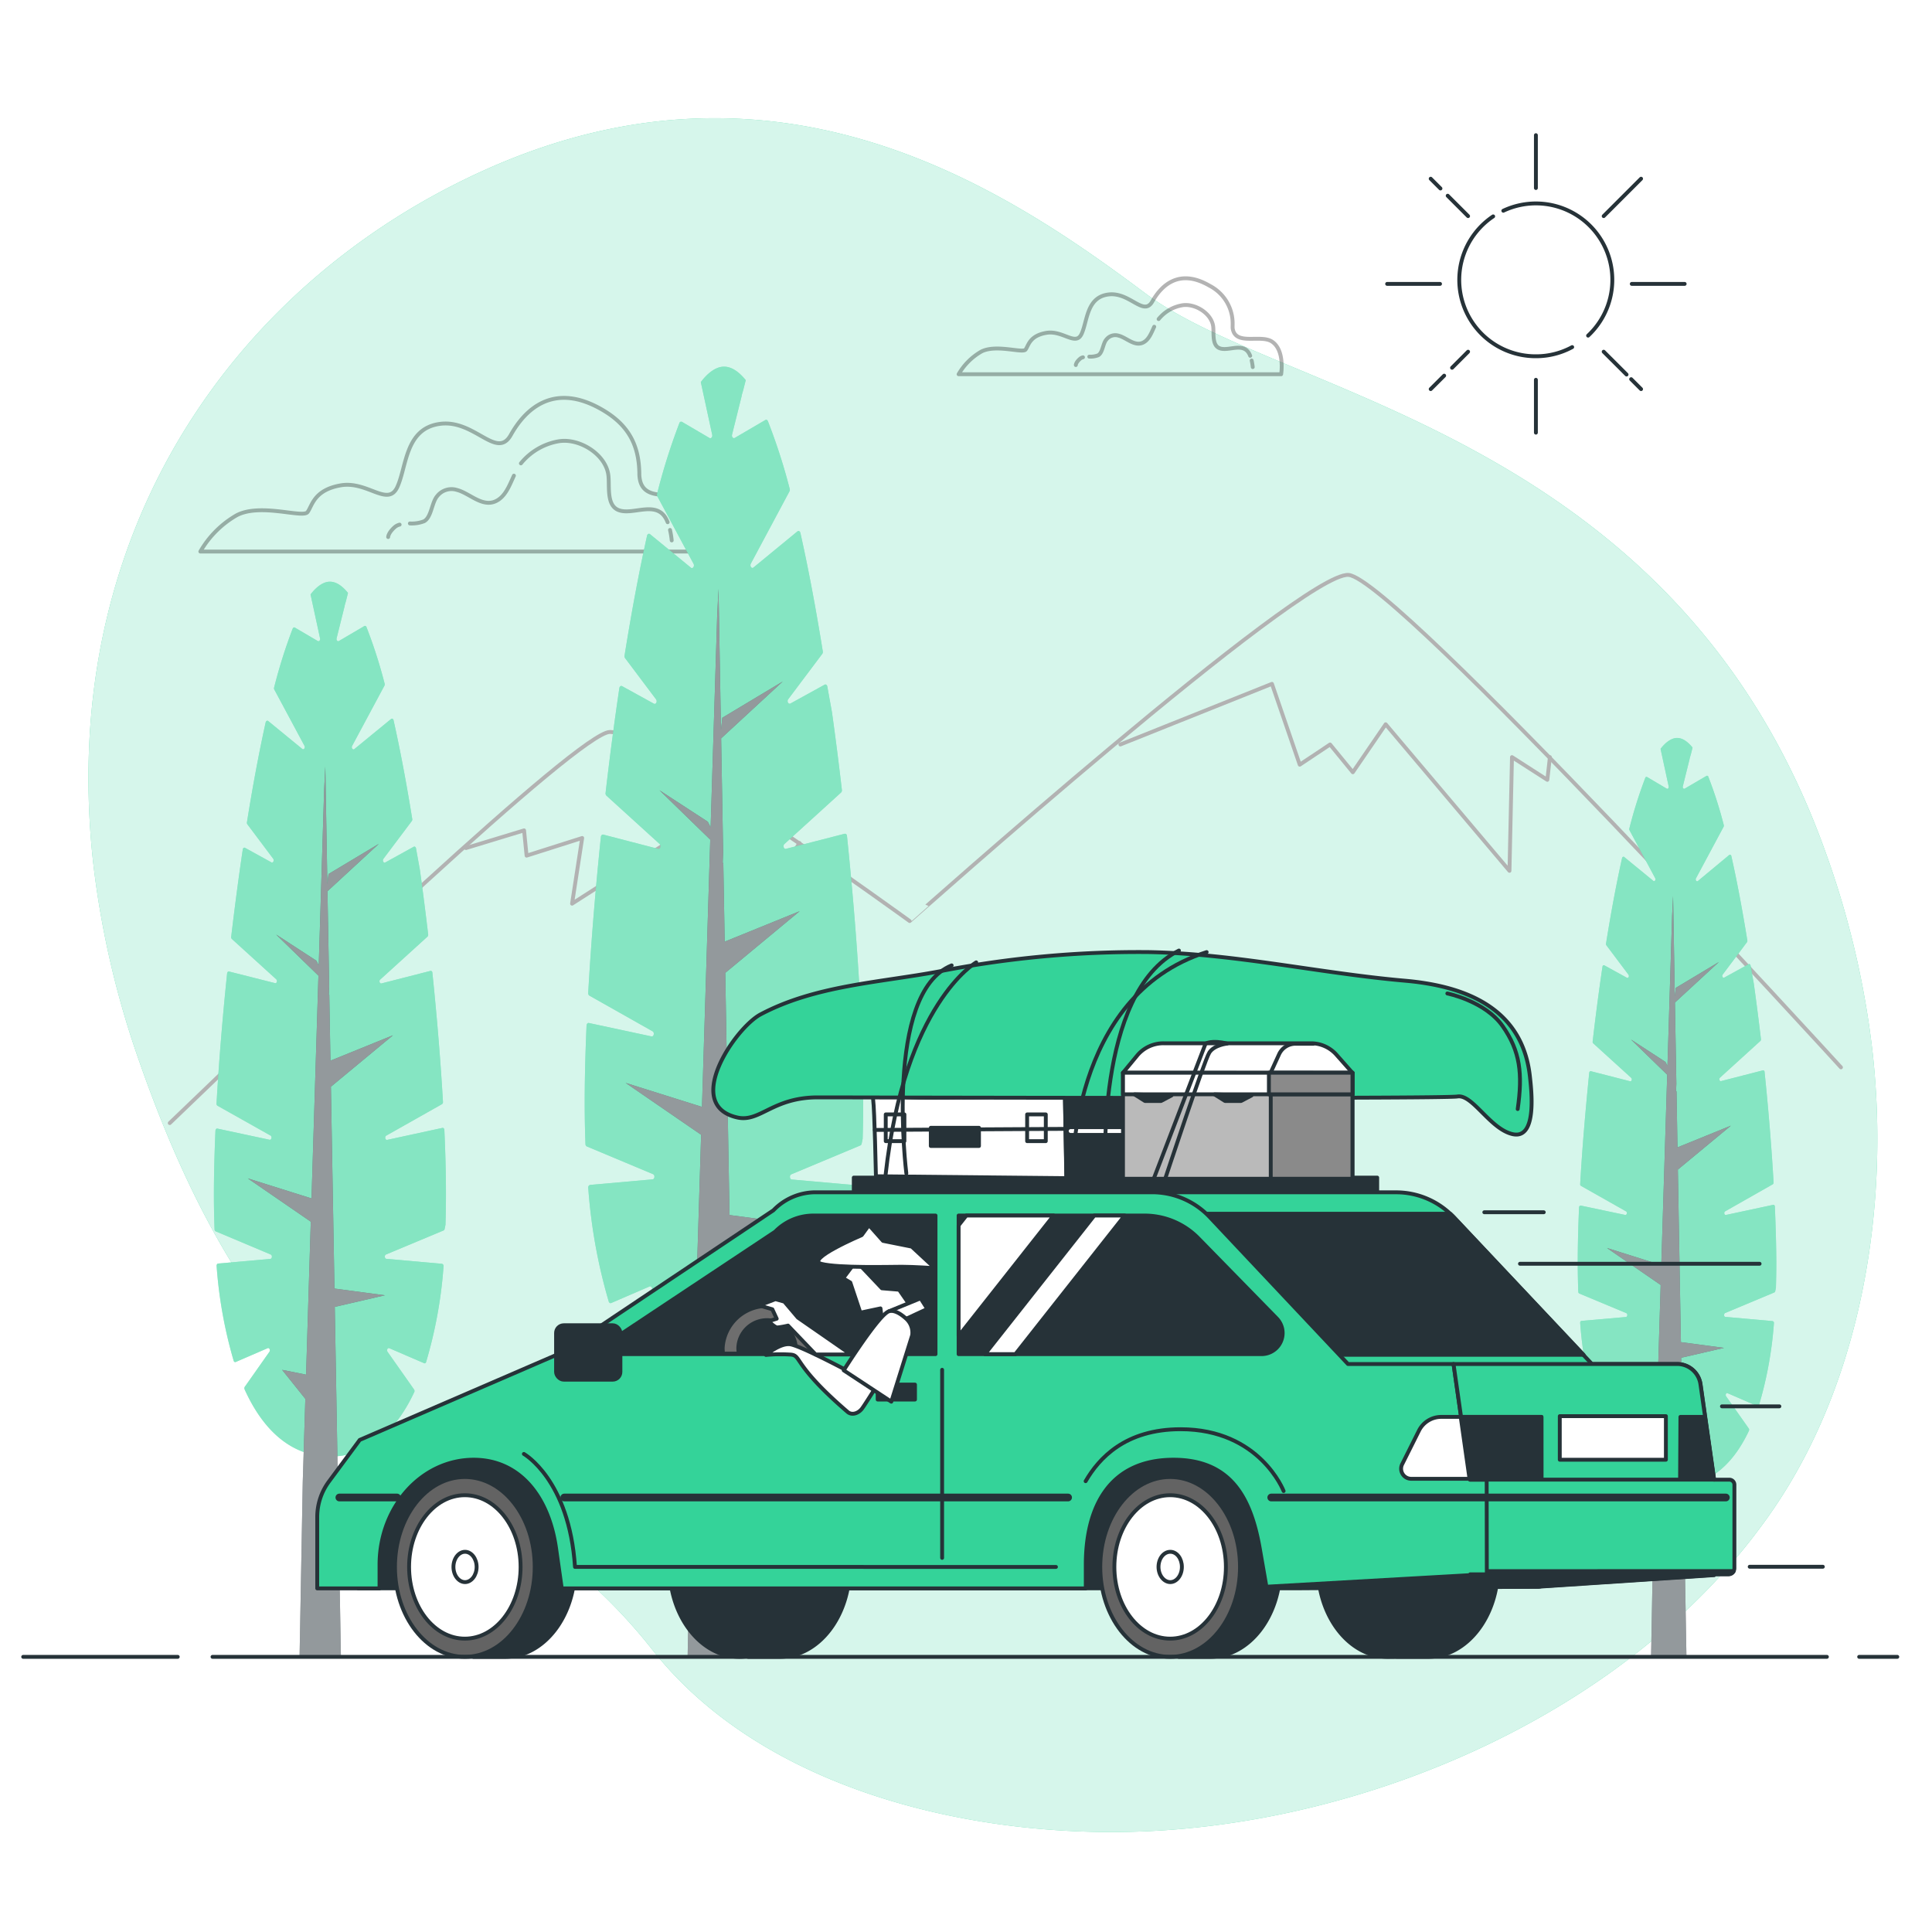 <svg class="animated" id="freepik_stories-road-trip" xmlns="http://www.w3.org/2000/svg"
    viewBox="0 0 500 500" version="1.1" xmlns:xlink="http://www.w3.org/1999/xlink"
    xmlns:svgjs="http://svgjs.com/svgjs">
    <style>svg#freepik_stories-road-trip:not(.animated) .animable {opacity:
        0;}svg#freepik_stories-road-trip.animated #freepik--Sun--inject-2 {animation: 6s Infinite
        linear spin;animation-delay: 0s;}svg#freepik_stories-road-trip.animated
        #freepik--Clouds--inject-2 {animation: 6s Infinite linear wind;animation-delay:
        0s;}svg#freepik_stories-road-trip.animated #freepik--Trees--inject-2 {animation: 6s Infinite
        linear wind;animation-delay: 0s;} @keyframes spin { from { transform: rotate(0); } to {
        transform: rotate(360deg); } } @keyframes wind { 0% { transform: rotate( 0deg ); } 25% {
        transform: rotate( 1deg ); } 75% { transform: rotate( -1deg ); } } </style>
    <g id="freepik--background-simple--inject-2" class="animable"
        style="transform-origin: 254.373px 252.358px;">
        <path
            d="M291.71,474.09c-43,.85-94.95-11.67-122.9-47.16-42.25-53.62-94.15-41.47-132.75-152.2A236.27,236.27,0,0,1,24.31,224.9a197.66,197.66,0,0,1-1.41-25.07C23.47,126,67.05,70.33,125.31,44.06,201.93,9.5,260.72,49.23,296.52,76s137.13,36,175.93,144.54a228.72,228.72,0,0,1,12.11,51.22c4.52,39.9-2.54,85.09-25.65,118.87-1.73,2.54-3.56,5-5.45,7.46C416.41,445.73,350.39,472.93,291.71,474.09Z"
            style="fill: #34D399; transform-origin: 254.373px 252.358px;" id="eldzy36jl4gn8"
            class="animable"></path>
        <g id="el1ge3idbdycg">
            <path
                d="M291.71,474.09c-43,.85-94.95-11.67-122.9-47.16-42.25-53.62-94.15-41.47-132.75-152.2A236.27,236.27,0,0,1,24.31,224.9a197.66,197.66,0,0,1-1.41-25.07C23.47,126,67.05,70.33,125.31,44.06,201.93,9.5,260.72,49.23,296.52,76s137.13,36,175.93,144.54a228.72,228.72,0,0,1,12.11,51.22c4.52,39.9-2.54,85.09-25.65,118.87-1.73,2.54-3.56,5-5.45,7.46C416.41,445.73,350.39,472.93,291.71,474.09Z"
                style="fill: rgb(255, 255, 255); opacity: 0.8; transform-origin: 254.373px 252.358px;"
                class="animable" id="el0eawybmvsuq"></path>
        </g>
    </g>
    <g id="freepik--Sun--inject-2" class="animable" style="transform-origin: 397.49px 73.475px;">
        <path d="M386.43,56A19.77,19.77,0,0,0,397.49,92.2a19.56,19.56,0,0,0,9.39-2.37"
            style="fill: none; stroke: rgb(38, 50, 56); stroke-linecap: round; stroke-linejoin: round; transform-origin: 392.268px 74.1px;"
            id="elkq9u8t9yed" class="animable"></path>
        <path d="M411,86.86a19.77,19.77,0,0,0-21.94-32.32"
            style="fill: none; stroke: rgb(38, 50, 56); stroke-linecap: round; stroke-linejoin: round; transform-origin: 403.164px 69.754px;"
            id="elziykddrvfym" class="animable"></path>
        <line x1="397.49" y1="98.29" x2="397.49" y2="111.97"
            style="fill: none; stroke: rgb(38, 50, 56); stroke-linecap: round; stroke-linejoin: round; transform-origin: 397.49px 105.13px;"
            id="el8g1w3vkhe4" class="animable"></line>
        <line x1="397.49" y1="34.98" x2="397.49" y2="48.66"
            style="fill: none; stroke: rgb(38, 50, 56); stroke-linecap: round; stroke-linejoin: round; transform-origin: 397.49px 41.82px;"
            id="elxwc7n5opmy" class="animable"></line>
        <line x1="373.75" y1="97.22" x2="370.26" y2="100.7"
            style="fill: none; stroke: rgb(38, 50, 56); stroke-linecap: round; stroke-linejoin: round; transform-origin: 372.005px 98.96px;"
            id="el4okzt2g00sp" class="animable"></line>
        <line x1="379.94" y1="91.02" x2="375.79" y2="95.18"
            style="fill: none; stroke: rgb(38, 50, 56); stroke-linecap: round; stroke-linejoin: round; transform-origin: 377.865px 93.1px;"
            id="elujo3tq3uira" class="animable"></line>
        <line x1="424.71" y1="46.25" x2="415.03" y2="55.93"
            style="fill: none; stroke: rgb(38, 50, 56); stroke-linecap: round; stroke-linejoin: round; transform-origin: 419.87px 51.09px;"
            id="elyvrueei7wzj" class="animable"></line>
        <line x1="422.3" y1="73.47" x2="435.99" y2="73.47"
            style="fill: none; stroke: rgb(38, 50, 56); stroke-linecap: round; stroke-linejoin: round; transform-origin: 429.145px 73.47px;"
            id="el85w5m2vgkxo" class="animable"></line>
        <line x1="358.99" y1="73.47" x2="372.68" y2="73.47"
            style="fill: none; stroke: rgb(38, 50, 56); stroke-linecap: round; stroke-linejoin: round; transform-origin: 365.835px 73.47px;"
            id="elzgdlrl7for" class="animable"></line>
        <line x1="422.14" y1="98.13" x2="424.71" y2="100.7"
            style="fill: none; stroke: rgb(38, 50, 56); stroke-linecap: round; stroke-linejoin: round; transform-origin: 423.425px 99.415px;"
            id="el3b0dbogjd8n" class="animable"></line>
        <line x1="415.03" y1="91.02" x2="420.95" y2="96.93"
            style="fill: none; stroke: rgb(38, 50, 56); stroke-linecap: round; stroke-linejoin: round; transform-origin: 417.99px 93.975px;"
            id="el77apzpyxukk" class="animable"></line>
        <line x1="374.66" y1="50.65" x2="379.94" y2="55.93"
            style="fill: none; stroke: rgb(38, 50, 56); stroke-linecap: round; stroke-linejoin: round; transform-origin: 377.3px 53.29px;"
            id="elkzi19xlwhga" class="animable"></line>
        <line x1="370.26" y1="46.25" x2="372.79" y2="48.78"
            style="fill: none; stroke: rgb(38, 50, 56); stroke-linecap: round; stroke-linejoin: round; transform-origin: 371.525px 47.515px;"
            id="el6piwy9z9mgk" class="animable"></line>
    </g>
    <g id="freepik--Clouds--inject-2" class="animable" style="transform-origin: 191.776px 107.38px;">
        <g id="elu16h2t6pqfd">
            <g style="opacity: 0.3; transform-origin: 289.896px 84.435px;" class="animable"
                id="ellgp36bbb8sf">
                <path
                    d="M319,84.85c0-.19,0-.39,0-.61a11,11,0,0,0-6-10.31c-7.89-4.58-12.47,0-14.76,4.07s-5.85-2.54-11.45-1.78-5.34,6.87-6.87,10.18-4.83-1-9.16-.25-4.58,3.3-5.34,4.32S257.76,89,253.94,91a16,16,0,0,0-5.85,5.85h83.47s1-6.1-2.29-8.39C326.31,86.38,319.58,89.67,319,84.85Z"
                    style="fill: none; stroke: rgb(0, 0, 0); stroke-linecap: round; stroke-linejoin: round; transform-origin: 289.896px 84.435px;"
                    id="elq2lu1ga191" class="animable"></path>
                <path d="M280.27,92.47a1.81,1.81,0,0,0-.77.39c-1.08.94-1.08,1.61-1.08,1.61"
                    style="fill: none; stroke: rgb(0, 0, 0); stroke-linecap: round; stroke-linejoin: round; transform-origin: 279.345px 93.47px;"
                    id="elr0mo97ev5xl" class="animable"></path>
                <path
                    d="M298.71,84.56c-.75,1.63-1.4,3.41-2.93,4.13-2.19,1-4.24-1.29-6.25-1.81a2.91,2.91,0,0,0-3.21,1c-.9,1-.92,3.39-2.11,4.06a5.57,5.57,0,0,1-2.3.36"
                    style="fill: none; stroke: rgb(0, 0, 0); stroke-linecap: round; stroke-linejoin: round; transform-origin: 290.31px 88.434px;"
                    id="elq08svwt9i4d" class="animable"></path>
                <path
                    d="M323.55,92.08c-.06-.15-.12-.29-.19-.43-1.61-3.21-5.4-.63-7.73-1.53-2.08-.8-1.4-4.08-1.68-5.79-.54-3.31-4.7-5.84-7.95-5.33a10.09,10.09,0,0,0-6.15,3.58"
                    style="fill: none; stroke: rgb(0, 0, 0); stroke-linecap: round; stroke-linejoin: round; transform-origin: 311.7px 85.507px;"
                    id="elv0ryr3nx75d" class="animable"></path>
                <path d="M324.21,95a15.37,15.37,0,0,0-.28-1.7"
                    style="fill: none; stroke: rgb(0, 0, 0); stroke-linecap: round; stroke-linejoin: round; transform-origin: 324.07px 94.15px;"
                    id="elk45zx2uik77" class="animable"></path>
            </g>
        </g>
        <g id="ela6rf4ljfhzc">
            <g style="opacity: 0.3; transform-origin: 118.858px 122.854px;" class="animable"
                id="elm6kkwfoybk9">
                <path
                    d="M165.52,123.56a7.43,7.43,0,0,1-.06-1c-.09-7.45-2.86-12.61-9.61-16.53-12.64-7.34-20,0-23.65,6.53s-9.38-4.08-18.36-2.86-8.56,11-11,16.32-7.75-1.63-14.69-.41-7.34,5.3-8.56,6.93-12.24-2.44-18.36.82a25.52,25.52,0,0,0-9.38,9.38H185.63s1.63-9.78-3.67-13.46C177.21,126,166.43,131.29,165.52,123.56Z"
                    style="fill: none; stroke: rgb(0, 0, 0); stroke-linecap: round; stroke-linejoin: round; transform-origin: 118.858px 122.854px;"
                    id="eltwd15x4tr7m" class="animable"></path>
                <path d="M103.42,135.77a3,3,0,0,0-1.24.63c-1.72,1.51-1.72,2.58-1.72,2.58"
                    style="fill: none; stroke: rgb(0, 0, 0); stroke-linecap: round; stroke-linejoin: round; transform-origin: 101.94px 137.375px;"
                    id="elkqm95y2cjaj" class="animable"></path>
                <path
                    d="M133,123.1c-1.19,2.61-2.24,5.46-4.7,6.61-3.5,1.64-6.78-2.06-10-2.9a4.69,4.69,0,0,0-5.14,1.57c-1.45,1.67-1.48,5.44-3.39,6.51a8.76,8.76,0,0,1-3.69.58"
                    style="fill: none; stroke: rgb(0, 0, 0); stroke-linecap: round; stroke-linejoin: round; transform-origin: 119.54px 129.293px;"
                    id="elzp8a7auaxzq" class="animable"></path>
                <path
                    d="M172.79,135.15c-.1-.24-.2-.47-.31-.69-2.57-5.15-8.65-1-12.39-2.45-3.32-1.28-2.23-6.53-2.68-9.28-.86-5.31-7.53-9.36-12.75-8.54a16.17,16.17,0,0,0-9.85,5.73"
                    style="fill: none; stroke: rgb(0, 0, 0); stroke-linecap: round; stroke-linejoin: round; transform-origin: 153.8px 124.617px;"
                    id="elxpuw8csesg" class="animable"></path>
                <path d="M173.84,139.86a21.69,21.69,0,0,0-.44-2.71"
                    style="fill: none; stroke: rgb(0, 0, 0); stroke-linecap: round; stroke-linejoin: round; transform-origin: 173.62px 138.505px;"
                    id="elgsd53hh6qn4" class="animable"></path>
            </g>
        </g>
    </g>
    <g id="freepik--Mountains--inject-2" class="animable"
        style="transform-origin: 260.185px 219.717px;">
        <path
            d="M43.93,290.65c31.89-30.71,106-101.22,113.92-101.22,10.16,0,77.57,48.94,77.57,48.94S337,147.87,349,148.79,476.44,276.23,476.44,276.23"
            style="fill: none; stroke: rgb(178, 178, 178); stroke-linecap: round; stroke-linejoin: round; transform-origin: 260.185px 219.717px;"
            id="elcolss9rj36" class="animable"></path>
        <polyline
            points="289.95 192.67 329.18 176.98 336.37 197.9 344.22 192.67 350.11 199.86 358.61 187.44 390.65 225.37 391.3 195.94 400.45 201.82 401.11 195.94"
            style="fill: none; stroke: rgb(178, 178, 178); stroke-linecap: round; stroke-linejoin: round; transform-origin: 345.53px 201.175px;"
            id="elf7i8ygz4ek9" class="animable"></polyline>
        <polyline
            points="120.59 219.48 135.63 214.9 136.28 221.44 150.67 216.87 148.05 233.87 173.55 217.52 193.17 232.56 194.48 224.06 200.36 228.63 206.9 218.17"
            style="fill: none; stroke: rgb(178, 178, 178); stroke-linecap: round; stroke-linejoin: round; transform-origin: 163.745px 224.385px;"
            id="el1686rupjgxk" class="animable"></polyline>
    </g>
    <g id="freepik--Trees--inject-2" class="animable" style="transform-origin: 257.535px 261.84px;">
        <path
            d="M222.93,265.22c0-.41-.3-.71-.6-.65l-17.17,3.68c-.61.13-.85-1-.29-1.32l17.3-9.76a.75.75,0,0,0,.31-.69c-.72-12.47-1.83-26.15-3.28-40.11,0-.39-.32-.66-.61-.59l-15.19,3.9c-.56.14-.86-.83-.39-1.25l14.65-13.32a.8.8,0,0,0,.22-.68c-.78-6.74-1.64-13.48-2.57-20.12l-1.2-6.63c-.07-.42-.41-.65-.7-.48l-8.84,4.87c-.53.29-1-.59-.57-1.13l8.8-11.72a.83.83,0,0,0,.14-.64c-1.76-10.92-3.7-21.31-5.8-30.66-.1-.44-.48-.63-.77-.39L195,146.87c-.48.4-1-.37-.69-1l10-18.7a.88.88,0,0,0,.07-.64A151.15,151.15,0,0,0,198.73,109c-.13-.32-.42-.45-.66-.3l-7.91,4.63c-.41.24-.84-.27-.71-.83l2.49-10c0-.18.22-.91.41-1.55l.65-2.57c-1.83-2.25-3.71-3.49-5.63-3.49s-4.06,1.4-6,4l2.95,13.63c.13.56-.3,1.07-.71.83l-7.11-4.17a.47.47,0,0,0-.67.31,158.91,158.91,0,0,0-5.77,18.31.93.93,0,0,0,.06.64l9.37,17.47c.33.62-.21,1.39-.69,1l-10.57-8.66c-.29-.24-.67-.05-.77.39-2.11,9.48-4.06,20-5.83,31.05a.88.88,0,0,0,.15.64l8,10.65c.4.54,0,1.42-.56,1.13L161,177.58c-.3-.17-.65.07-.71.5-1.32,8.89-2.51,18-3.57,27.16a.81.81,0,0,0,.22.67l13.78,12.52c.46.42.16,1.39-.39,1.25L156.13,216c-.3-.08-.58.19-.62.58-1.46,14.08-2.57,27.86-3.28,40.4a.73.73,0,0,0,.31.69l16.35,9.23c.56.32.32,1.45-.29,1.32l-16.2-3.47c-.3-.07-.58.24-.6.65-.31,7.21-.48,13.89-.48,19.83q0,5.64.2,10.84a.69.69,0,0,0,.36.63L169,303.87c.55.23.45,1.3-.12,1.35l-16.15,1.43a.68.68,0,0,0-.49.78,140.18,140.18,0,0,0,5.3,29.4c.1.34.38.5.64.39l9.92-4.28c.51-.22.9.61.54,1.13L160.93,345a.86.86,0,0,0-.06.84c6.58,14.5,16,20.77,26.5,20.77,10.27,0,19.54-6,26.11-19.92a.91.91,0,0,0-.06-.85l-8.26-11.73c-.36-.52,0-1.35.54-1.13l10.78,4.66a.49.49,0,0,0,.64-.39,139.6,139.6,0,0,0,5.41-29.69.68.68,0,0,0-.49-.78l-17.12-1.52c-.57-.05-.67-1.12-.12-1.35l17.86-7.47a.62.62,0,0,0,.34-.48l.26-1.27s0-.1,0-.15c.09-3,.14-6.05.14-9.24C223.42,279.27,223.25,272.51,222.93,265.22Z"
            style="fill: #34D399; transform-origin: 187.361px 230.75px;" id="elorqy9d8qu4h"
            class="animable"></path>
        <g id="ela5sla24q75r">
            <path
                d="M222.93,265.22c0-.41-.3-.71-.6-.65l-17.17,3.68c-.61.13-.85-1-.29-1.32l17.3-9.76a.75.75,0,0,0,.31-.69c-.72-12.47-1.83-26.15-3.28-40.11,0-.39-.32-.66-.61-.59l-15.19,3.9c-.56.14-.86-.83-.39-1.25l14.65-13.32a.8.8,0,0,0,.22-.68c-.78-6.74-1.64-13.48-2.57-20.12l-1.2-6.63c-.07-.42-.41-.65-.7-.48l-8.84,4.87c-.53.29-1-.59-.57-1.13l8.8-11.72a.83.83,0,0,0,.14-.64c-1.76-10.92-3.7-21.31-5.8-30.66-.1-.44-.48-.63-.77-.39L195,146.87c-.48.4-1-.37-.69-1l10-18.7a.88.88,0,0,0,.07-.64A151.15,151.15,0,0,0,198.73,109c-.13-.32-.42-.45-.66-.3l-7.91,4.63c-.41.24-.84-.27-.71-.83l2.49-10c0-.18.22-.91.41-1.55l.65-2.57c-1.83-2.25-3.71-3.49-5.63-3.49s-4.06,1.4-6,4l2.95,13.63c.13.56-.3,1.07-.71.83l-7.11-4.17a.47.47,0,0,0-.67.31,158.91,158.91,0,0,0-5.77,18.31.93.93,0,0,0,.06.64l9.37,17.47c.33.62-.21,1.39-.69,1l-10.57-8.66c-.29-.24-.67-.05-.77.39-2.11,9.48-4.06,20-5.83,31.05a.88.88,0,0,0,.15.64l8,10.65c.4.54,0,1.42-.56,1.13L161,177.58c-.3-.17-.65.07-.71.5-1.32,8.89-2.51,18-3.57,27.16a.81.81,0,0,0,.22.67l13.78,12.52c.46.42.16,1.39-.39,1.25L156.13,216c-.3-.08-.58.19-.62.58-1.46,14.08-2.57,27.86-3.28,40.4a.73.73,0,0,0,.31.69l16.35,9.23c.56.32.32,1.45-.29,1.32l-16.2-3.47c-.3-.07-.58.24-.6.65-.31,7.21-.48,13.89-.48,19.83q0,5.64.2,10.84a.69.69,0,0,0,.36.63L169,303.87c.55.23.45,1.3-.12,1.35l-16.15,1.43a.68.68,0,0,0-.49.78,140.18,140.18,0,0,0,5.3,29.4c.1.34.38.5.64.39l9.92-4.28c.51-.22.9.61.54,1.13L160.93,345a.86.86,0,0,0-.06.84c6.58,14.5,16,20.77,26.5,20.77,10.27,0,19.54-6,26.11-19.92a.91.91,0,0,0-.06-.85l-8.26-11.73c-.36-.52,0-1.35.54-1.13l10.78,4.66a.49.49,0,0,0,.64-.39,139.6,139.6,0,0,0,5.41-29.69.68.68,0,0,0-.49-.78l-17.12-1.52c-.57-.05-.67-1.12-.12-1.35l17.86-7.47a.62.62,0,0,0,.34-.48l.26-1.27s0-.1,0-.15c.09-3,.14-6.05.14-9.24C223.42,279.27,223.25,272.51,222.93,265.22Z"
                style="fill: rgb(255, 255, 255); opacity: 0.4; transform-origin: 187.361px 230.75px;"
                class="animable" id="el67mcwlgxjwh"></path>
        </g>
        <polygon
            points="188.8 314.45 187.7 251.78 206.96 235.81 187.55 243.7 187.19 223.21 187.03 223.54 187.15 220.54 186.63 191.09 202.58 176.36 186.94 185.75 186.59 188.87 185.95 152.37 185.6 159.56 183.91 214.11 183.18 212.66 170.67 204.52 183.81 217.3 181.67 286.46 161.91 280.25 181.45 293.68 179.98 341.18 172.54 339.7 179.75 348.7 178.94 374.59 177.96 428.79 190.81 428.79 188.9 320.13 204.46 316.54 188.8 314.45"
            style="fill: rgb(38, 50, 56); transform-origin: 184.435px 290.58px;" id="eldt61g0hkx6"
            class="animable"></polygon>
        <g id="el169i7e0hw5u">
            <polygon
                points="188.8 314.45 187.7 251.78 206.96 235.81 187.55 243.7 187.19 223.21 187.03 223.54 187.15 220.54 186.63 191.09 202.58 176.36 186.94 185.75 186.59 188.87 185.95 152.37 185.6 159.56 183.91 214.11 183.18 212.66 170.67 204.52 183.81 217.3 181.67 286.46 161.91 280.25 181.45 293.68 179.98 341.18 172.54 339.7 179.75 348.7 178.94 374.59 177.96 428.79 190.81 428.79 188.9 320.13 204.46 316.54 188.8 314.45"
                style="fill: rgb(255, 255, 255); opacity: 0.5; transform-origin: 184.435px 290.58px;"
                class="animable" id="el19qr0akk5cu"></polygon>
        </g>
        <path
            d="M115,292.44c0-.34-.25-.59-.5-.54L100.2,295c-.51.11-.71-.84-.24-1.1l14.41-8.14a.61.61,0,0,0,.27-.57c-.6-10.4-1.53-21.8-2.74-33.43,0-.33-.26-.56-.51-.49l-12.66,3.24c-.46.12-.72-.69-.33-1l12.22-11.1a.7.7,0,0,0,.19-.57c-.66-5.61-1.38-11.23-2.15-16.77l-1-5.53c-.06-.34-.34-.53-.59-.4l-7.37,4.07c-.43.24-.8-.5-.47-.95l7.34-9.77a.74.74,0,0,0,.12-.53c-1.47-9.11-3.09-17.77-4.84-25.56-.08-.36-.4-.52-.64-.32l-9.5,7.78c-.4.33-.85-.31-.58-.82l8.36-15.59a.74.74,0,0,0,.05-.53,126.71,126.71,0,0,0-4.7-14.64c-.11-.26-.35-.37-.55-.25l-6.59,3.87c-.34.2-.7-.23-.59-.7l2.07-8.31c0-.15.18-.76.34-1.29l.54-2.15c-1.53-1.88-3.09-2.91-4.69-2.91s-3.38,1.17-5,3.3l2.46,11.36c.11.47-.25.9-.59.7l-5.93-3.48c-.21-.12-.45,0-.56.26a135,135,0,0,0-4.81,15.26.69.69,0,0,0,.06.53L78.79,193c.28.51-.17,1.15-.57.82l-8.81-7.22c-.25-.2-.56,0-.65.33-1.75,7.9-3.38,16.67-4.85,25.88a.67.67,0,0,0,.12.53l6.66,8.88c.34.45,0,1.19-.47.95l-6.8-3.75c-.25-.14-.54.06-.59.42-1.1,7.41-2.09,15-3,22.63A.66.66,0,0,0,60,243l11.48,10.43c.39.35.14,1.16-.32,1l-11.87-3c-.25-.06-.48.16-.51.49-1.22,11.73-2.15,23.22-2.74,33.67a.62.62,0,0,0,.26.58L70,293.87c.47.26.27,1.21-.23,1.1l-13.51-2.89c-.25-.06-.48.2-.5.54-.26,6-.4,11.58-.4,16.53,0,3.13.06,6.15.17,9a.56.56,0,0,0,.3.52l14.24,6c.45.19.37,1.08-.1,1.13L56.46,327c-.25,0-.43.32-.4.65a117.09,117.09,0,0,0,4.41,24.51c.09.28.32.42.54.32l8.26-3.57c.43-.18.76.51.45.94l-6.39,9.08a.75.75,0,0,0,0,.7c5.49,12.09,13.35,17.32,22.09,17.32,8.56,0,16.29-5,21.76-16.61a.72.72,0,0,0,0-.71l-6.88-9.78c-.3-.43,0-1.12.45-.94l9,3.88c.21.1.45,0,.53-.32a116.17,116.17,0,0,0,4.51-24.75.58.58,0,0,0-.41-.65L100,325.79c-.48-.05-.56-.94-.1-1.13l14.89-6.22a.51.51,0,0,0,.28-.4l.22-1.06s0-.08,0-.13q.12-3.72.12-7.7C115.42,304.15,115.28,298.52,115,292.44Z"
            style="fill: #34D399; transform-origin: 85.385px 263.745px;" id="elzl01le0i4a"
            class="animable"></path>
        <g id="eldyi51hpsvqf">
            <path
                d="M115,292.44c0-.34-.25-.59-.5-.54L100.2,295c-.51.11-.71-.84-.24-1.1l14.41-8.14a.61.61,0,0,0,.27-.57c-.6-10.4-1.53-21.8-2.74-33.43,0-.33-.26-.56-.51-.49l-12.66,3.24c-.46.12-.72-.69-.33-1l12.22-11.1a.7.7,0,0,0,.19-.57c-.66-5.61-1.38-11.23-2.15-16.77l-1-5.53c-.06-.34-.34-.53-.59-.4l-7.37,4.07c-.43.24-.8-.5-.47-.95l7.34-9.77a.74.74,0,0,0,.12-.53c-1.47-9.11-3.09-17.77-4.84-25.56-.08-.36-.4-.52-.64-.32l-9.5,7.78c-.4.33-.85-.31-.58-.82l8.36-15.59a.74.74,0,0,0,.05-.53,126.71,126.71,0,0,0-4.7-14.64c-.11-.26-.35-.37-.55-.25l-6.59,3.87c-.34.2-.7-.23-.59-.7l2.07-8.31c0-.15.18-.76.34-1.29l.54-2.15c-1.53-1.88-3.09-2.91-4.69-2.91s-3.38,1.17-5,3.3l2.46,11.36c.11.47-.25.9-.59.7l-5.93-3.48c-.21-.12-.45,0-.56.26a135,135,0,0,0-4.81,15.26.69.69,0,0,0,.06.53L78.79,193c.28.51-.17,1.15-.57.82l-8.81-7.22c-.25-.2-.56,0-.65.33-1.75,7.9-3.38,16.67-4.85,25.88a.67.67,0,0,0,.12.53l6.66,8.88c.34.45,0,1.19-.47.95l-6.8-3.75c-.25-.14-.54.06-.59.42-1.1,7.41-2.09,15-3,22.63A.66.66,0,0,0,60,243l11.48,10.43c.39.35.14,1.16-.32,1l-11.87-3c-.25-.06-.48.16-.51.49-1.22,11.73-2.15,23.22-2.74,33.67a.62.62,0,0,0,.26.58L70,293.87c.47.26.27,1.21-.23,1.1l-13.51-2.89c-.25-.06-.48.2-.5.54-.26,6-.4,11.58-.4,16.53,0,3.13.06,6.15.17,9a.56.56,0,0,0,.3.52l14.24,6c.45.19.37,1.08-.1,1.13L56.46,327c-.25,0-.43.32-.4.65a117.09,117.09,0,0,0,4.41,24.51c.09.28.32.42.54.32l8.26-3.57c.43-.18.76.51.45.94l-6.39,9.08a.75.75,0,0,0,0,.7c5.49,12.09,13.35,17.32,22.09,17.32,8.56,0,16.29-5,21.76-16.61a.72.72,0,0,0,0-.71l-6.88-9.78c-.3-.43,0-1.12.45-.94l9,3.88c.21.1.45,0,.53-.32a116.17,116.17,0,0,0,4.51-24.75.58.58,0,0,0-.41-.65L100,325.79c-.48-.05-.56-.94-.1-1.13l14.89-6.22a.51.51,0,0,0,.28-.4l.22-1.06s0-.08,0-.13q.12-3.72.12-7.7C115.42,304.15,115.28,298.52,115,292.44Z"
                style="fill: rgb(255, 255, 255); opacity: 0.4; transform-origin: 85.385px 263.745px;"
                class="animable" id="elkwt8y23vet"></path>
        </g>
        <polygon
            points="86.56 333.48 85.64 281.24 101.7 267.93 85.52 274.5 85.22 257.43 85.09 257.7 85.19 255.2 84.75 230.65 98.05 218.38 85.01 226.2 84.72 228.8 84.19 198.38 83.89 204.37 82.49 249.84 81.88 248.63 71.45 241.85 82.41 252.5 80.62 310.15 64.14 304.97 80.43 316.17 79.21 355.76 73.01 354.52 79.02 362.03 78.35 383.62 77.53 428.79 88.23 428.79 86.64 338.22 99.61 335.22 86.56 333.48"
            style="fill: rgb(38, 50, 56); transform-origin: 82.92px 313.585px;" id="el8gm3e0ngpp8"
            class="animable"></polygon>
        <g id="elctvmy0exkkd">
            <polygon
                points="86.56 333.48 85.64 281.24 101.7 267.93 85.52 274.5 85.22 257.43 85.09 257.7 85.19 255.2 84.75 230.65 98.05 218.38 85.01 226.2 84.72 228.8 84.19 198.38 83.89 204.37 82.49 249.84 81.88 248.63 71.45 241.85 82.41 252.5 80.62 310.15 64.14 304.97 80.43 316.17 79.21 355.76 73.01 354.52 79.02 362.03 78.35 383.62 77.53 428.79 88.23 428.79 86.64 338.22 99.61 335.22 86.56 333.48"
                style="fill: rgb(255, 255, 255); opacity: 0.5; transform-origin: 82.92px 313.585px;"
                class="animable" id="el2t28u4mwpy"></polygon>
        </g>
        <path
            d="M459.33,312.27c0-.29-.21-.51-.43-.46l-12.23,2.62c-.43.09-.6-.72-.2-.94l12.32-7A.54.54,0,0,0,459,306c-.51-8.88-1.3-18.63-2.33-28.57,0-.28-.23-.47-.44-.42l-10.82,2.78c-.4.1-.61-.59-.28-.89l10.44-9.49a.58.58,0,0,0,.16-.48c-.56-4.8-1.18-9.6-1.84-14.33l-.85-4.73c-.05-.3-.29-.46-.5-.34l-6.3,3.47c-.37.21-.69-.42-.4-.8l6.27-8.36a.63.63,0,0,0,.1-.45c-1.26-7.78-2.64-15.18-4.14-21.84-.07-.32-.34-.45-.55-.28L439.42,228c-.35.29-.73-.26-.5-.7l7.14-13.32a.65.65,0,0,0,.05-.46,107.85,107.85,0,0,0-4-12.5.33.33,0,0,0-.47-.22l-5.63,3.3c-.29.17-.6-.19-.5-.59l1.76-7.1c0-.13.16-.65.3-1.11l.46-1.83c-1.31-1.61-2.65-2.49-4-2.49s-2.89,1-4.28,2.82l2.1,9.71c.09.4-.21.76-.5.59l-5.07-3a.33.33,0,0,0-.48.21,115.48,115.48,0,0,0-4.11,13.05.63.63,0,0,0,0,.45l6.67,12.45c.24.44-.15,1-.49.7l-7.53-6.17c-.21-.17-.48,0-.55.28-1.5,6.75-2.89,14.25-4.15,22.12a.6.6,0,0,0,.1.46l5.7,7.59c.28.38,0,1-.41.8l-5.81-3.2c-.21-.12-.46,0-.5.36-.94,6.33-1.79,12.84-2.54,19.34a.55.55,0,0,0,.15.48l9.82,8.92c.33.3.11,1-.28.89l-10.15-2.6c-.2-.06-.4.14-.43.42-1,10-1.84,19.84-2.34,28.78a.5.5,0,0,0,.22.48l11.64,6.58c.41.22.23,1-.2.94L409.09,312c-.21,0-.41.17-.43.46-.22,5.14-.34,9.9-.34,14.12,0,2.69.05,5.26.14,7.73a.5.5,0,0,0,.26.45l12.17,5.08c.39.16.32.93-.09,1l-11.51,1c-.21,0-.36.27-.34.55a100.08,100.08,0,0,0,3.77,20.94.35.35,0,0,0,.46.28l7.06-3.05c.37-.16.65.43.39.81l-5.46,7.76a.59.59,0,0,0-.05.59c4.69,10.33,11.41,14.8,18.88,14.8,7.32,0,13.92-4.3,18.6-14.19a.65.65,0,0,0,0-.61l-5.88-8.35c-.26-.38,0-1,.38-.81l7.68,3.32c.18.08.38,0,.46-.28a99.71,99.71,0,0,0,3.85-21.15.48.48,0,0,0-.35-.55l-12.2-1.09c-.41,0-.47-.8-.08-1l12.72-5.32a.48.48,0,0,0,.25-.34l.18-.9s0-.07,0-.11c.06-2.12.1-4.31.1-6.59C459.68,322.28,459.56,317.47,459.33,312.27Z"
            style="fill: #34D399; transform-origin: 434.015px 287.75px;" id="el2ivfxay3tmt"
            class="animable"></path>
        <g id="elrdzeqvhc8jp">
            <path
                d="M459.33,312.27c0-.29-.21-.51-.43-.46l-12.23,2.62c-.43.09-.6-.72-.2-.94l12.32-7A.54.54,0,0,0,459,306c-.51-8.88-1.3-18.63-2.33-28.57,0-.28-.23-.47-.44-.42l-10.82,2.78c-.4.1-.61-.59-.28-.89l10.44-9.49a.58.58,0,0,0,.16-.48c-.56-4.8-1.18-9.6-1.84-14.33l-.85-4.73c-.05-.3-.29-.46-.5-.34l-6.3,3.47c-.37.21-.69-.42-.4-.8l6.27-8.36a.63.63,0,0,0,.1-.45c-1.26-7.78-2.64-15.18-4.14-21.84-.07-.32-.34-.45-.55-.28L439.42,228c-.35.29-.73-.26-.5-.7l7.14-13.32a.65.65,0,0,0,.05-.46,107.85,107.85,0,0,0-4-12.5.33.33,0,0,0-.47-.22l-5.63,3.3c-.29.17-.6-.19-.5-.59l1.76-7.1c0-.13.16-.65.3-1.11l.46-1.83c-1.31-1.61-2.65-2.49-4-2.49s-2.89,1-4.28,2.82l2.1,9.71c.09.4-.21.76-.5.59l-5.07-3a.33.33,0,0,0-.48.21,115.48,115.48,0,0,0-4.11,13.05.63.63,0,0,0,0,.45l6.67,12.45c.24.44-.15,1-.49.7l-7.53-6.17c-.21-.17-.48,0-.55.28-1.5,6.75-2.89,14.25-4.15,22.12a.6.6,0,0,0,.1.46l5.7,7.59c.28.38,0,1-.41.8l-5.81-3.2c-.21-.12-.46,0-.5.36-.94,6.33-1.79,12.84-2.54,19.34a.55.55,0,0,0,.15.48l9.82,8.92c.33.3.11,1-.28.89l-10.15-2.6c-.2-.06-.4.14-.43.42-1,10-1.84,19.84-2.34,28.78a.5.5,0,0,0,.22.48l11.64,6.58c.41.22.23,1-.2.94L409.09,312c-.21,0-.41.17-.43.46-.22,5.14-.34,9.9-.34,14.12,0,2.69.05,5.26.14,7.73a.5.5,0,0,0,.26.45l12.17,5.08c.39.16.32.93-.09,1l-11.51,1c-.21,0-.36.27-.34.55a100.08,100.08,0,0,0,3.77,20.94.35.35,0,0,0,.46.28l7.06-3.05c.37-.16.65.43.39.81l-5.46,7.76a.59.59,0,0,0-.05.59c4.69,10.33,11.41,14.8,18.88,14.8,7.32,0,13.92-4.3,18.6-14.19a.65.65,0,0,0,0-.61l-5.88-8.35c-.26-.38,0-1,.38-.81l7.68,3.32c.18.08.38,0,.46-.28a99.71,99.71,0,0,0,3.85-21.15.48.48,0,0,0-.35-.55l-12.2-1.09c-.41,0-.47-.8-.08-1l12.72-5.32a.48.48,0,0,0,.25-.34l.18-.9s0-.07,0-.11c.06-2.12.1-4.31.1-6.59C459.68,322.28,459.56,317.47,459.33,312.27Z"
                style="fill: rgb(255, 255, 255); opacity: 0.4; transform-origin: 434.015px 287.75px;"
                class="animable" id="eljzdcbxzo3hp"></path>
        </g>
        <polygon
            points="435.02 347.34 434.23 302.69 447.96 291.32 434.13 296.94 433.88 282.34 433.76 282.58 433.84 280.44 433.47 259.46 444.84 248.97 433.69 255.66 433.44 257.88 432.99 231.88 432.74 237.01 431.54 275.86 431.02 274.83 422.1 269.03 431.47 278.14 429.94 327.4 415.86 322.97 429.78 332.55 428.74 366.38 423.44 365.32 428.57 371.74 428 390.18 427.3 428.79 436.45 428.79 435.09 351.39 446.17 348.83 435.02 347.34"
            style="fill: rgb(38, 50, 56); transform-origin: 431.91px 330.335px;" id="ely4ok84tybo"
            class="animable"></polygon>
        <g id="el13ze35uj3o8i">
            <polygon
                points="435.02 347.34 434.23 302.69 447.96 291.32 434.13 296.94 433.88 282.34 433.76 282.58 433.84 280.44 433.47 259.46 444.84 248.97 433.69 255.66 433.44 257.88 432.99 231.88 432.74 237.01 431.54 275.86 431.02 274.83 422.1 269.03 431.47 278.14 429.94 327.4 415.86 322.97 429.78 332.55 428.74 366.38 423.44 365.32 428.57 371.74 428 390.18 427.3 428.79 436.45 428.79 435.09 351.39 446.17 348.83 435.02 347.34"
                style="fill: rgb(255, 255, 255); opacity: 0.5; transform-origin: 431.91px 330.335px;"
                class="animable" id="el6lx6f96qhlr"></polygon>
        </g>
    </g>
    <g id="freepik--Car--inject-2" class="animable" style="transform-origin: 276.925px 337.395px;">
        <path
            d="M369.61,382.25h-8.19l-.12.18a13.58,13.58,0,0,0-2.12-.18c-10,0-18.08,10.42-18.08,23.27s8.1,23.27,18.08,23.27c.72,0,6.65-.07,7.35-.17l-5.11.17h8.19c10,0,18.08-10.42,18.08-23.27S379.6,382.25,369.61,382.25Z"
            style="fill: rgb(38, 50, 56); stroke: rgb(38, 50, 56); stroke-linecap: round; stroke-linejoin: round; transform-origin: 364.395px 405.52px;"
            id="el820jol1lkrl" class="animable"></path>
        <path
            d="M201.82,382.25h-8.2l-.11.18a13.58,13.58,0,0,0-2.12-.18c-10,0-18.09,10.42-18.09,23.27s8.1,23.27,18.09,23.27a14.91,14.91,0,0,0,2.12-.17l.11.17h8.2c10,0,18.08-10.42,18.08-23.27S211.8,382.25,201.82,382.25Z"
            style="fill: rgb(38, 50, 56); stroke: rgb(38, 50, 56); stroke-linecap: round; stroke-linejoin: round; transform-origin: 196.6px 405.52px;"
            id="elr0dvd1grd6h" class="animable"></path>
        <path
            d="M447.56,382.94h-3.93l-3.52-24.69a6.1,6.1,0,0,0-6-5.24H412l-35.78-38a20.47,20.47,0,0,0-14.91-6.44H266.51a15.19,15.19,0,0,0-10.95,4.67L92.67,382v29H336.89l61.29-.43,45.45-3v-.21h3.74a1.49,1.49,0,0,0,1.49-1.49V384.24A1.3,1.3,0,0,0,447.56,382.94Z"
            style="fill: #34D399; stroke: rgb(38, 50, 56); stroke-linecap: round; stroke-linejoin: round; transform-origin: 270.765px 359.785px;"
            id="el2qcyyiwul2s" class="animable"></path>
        <line x1="384.14" y1="313.73" x2="399.52" y2="313.73"
            style="fill: none; stroke: rgb(38, 50, 56); stroke-linecap: round; stroke-linejoin: round; transform-origin: 391.83px 313.73px;"
            id="eljyr0hp89kzl" class="animable"></line>
        <line x1="393.37" y1="327.06" x2="455.38" y2="327.06"
            style="fill: none; stroke: rgb(38, 50, 56); stroke-linecap: round; stroke-linejoin: round; transform-origin: 424.375px 327.06px;"
            id="elphmsd4c5bfh" class="animable"></line>
        <line x1="445.64" y1="363.96" x2="460.5" y2="363.96"
            style="fill: none; stroke: rgb(38, 50, 56); stroke-linecap: round; stroke-linejoin: round; transform-origin: 453.07px 363.96px;"
            id="elw2sfrf1m25" class="animable"></line>
        <line x1="452.82" y1="405.47" x2="471.75" y2="405.47"
            style="fill: none; stroke: rgb(38, 50, 56); stroke-linecap: round; stroke-linejoin: round; transform-origin: 462.285px 405.47px;"
            id="elwyi6w7fwzlj" class="animable"></line>
        <path d="M378.18,406.61v4.17l20-.14,45.45-3v-.21h3.74a1.5,1.5,0,0,0,1.33-.84Z"
            style="fill: rgb(38, 50, 56); stroke: rgb(38, 50, 56); stroke-linecap: round; stroke-linejoin: round; transform-origin: 413.44px 408.685px;"
            id="eluuq5jovyrwd" class="animable"></path>
        <path
            d="M398.18,410.64h0a1.49,1.49,0,0,0-.09-3h-23l-85-99.06H266.51a15.19,15.19,0,0,0-10.95,4.67L92.67,382v29H336.89Z"
            style="fill: rgb(38, 50, 56); stroke: rgb(38, 50, 56); stroke-linecap: round; stroke-linejoin: round; transform-origin: 246.15px 359.79px;"
            id="elcw7d82r7qh" class="animable"></path>
        <path
            d="M130.73,382.25h-8.2l-5.37,7.89a28.44,28.44,0,0,0,0,30.77l5.37,7.88h8.2c10,0,18.08-10.42,18.08-23.27S140.72,382.25,130.73,382.25Z"
            style="fill: rgb(38, 50, 56); stroke: rgb(38, 50, 56); stroke-linecap: round; stroke-linejoin: round; transform-origin: 130.725px 405.52px;"
            id="elm231rafv328" class="animable"></path>
        <ellipse cx="120.3" cy="405.52" rx="18.08" ry="23.27"
            style="fill: rgb(99, 99, 99); stroke: rgb(38, 50, 56); stroke-linecap: round; stroke-linejoin: round; transform-origin: 120.3px 405.52px;"
            id="elgyev7hi584i" class="animable"></ellipse>
        <ellipse cx="120.3" cy="405.52" rx="14.43" ry="18.56"
            style="fill: rgb(255, 255, 255); stroke: rgb(38, 50, 56); stroke-linecap: round; stroke-linejoin: round; transform-origin: 120.3px 405.52px;"
            id="elnsnz9uqmfg" class="animable"></ellipse>
        <path
            d="M123.35,405.52c0,2.17-1.37,3.93-3,3.93s-3-1.76-3-3.93,1.37-3.92,3-3.92S123.35,403.36,123.35,405.52Z"
            style="fill: rgb(255, 255, 255); stroke: rgb(38, 50, 56); stroke-linecap: round; stroke-linejoin: round; transform-origin: 120.35px 405.525px;"
            id="elw10dfdurfxf" class="animable"></path>
        <path
            d="M313.25,382.25h-8.19l-5.37,7.89a28.44,28.44,0,0,0,0,30.77l5.37,7.88h8.19c10,0,18.09-10.42,18.09-23.27S323.24,382.25,313.25,382.25Z"
            style="fill: rgb(38, 50, 56); stroke: rgb(38, 50, 56); stroke-linecap: round; stroke-linejoin: round; transform-origin: 313.255px 405.52px;"
            id="elfi2rl2tfwxt" class="animable"></path>
        <ellipse cx="302.83" cy="405.52" rx="18.08" ry="23.27"
            style="fill: rgb(99, 99, 99); stroke: rgb(38, 50, 56); stroke-linecap: round; stroke-linejoin: round; transform-origin: 302.83px 405.52px;"
            id="elsrt5q28drjj" class="animable"></ellipse>
        <ellipse cx="302.83" cy="405.52" rx="14.43" ry="18.56"
            style="fill: rgb(255, 255, 255); stroke: rgb(38, 50, 56); stroke-linecap: round; stroke-linejoin: round; transform-origin: 302.83px 405.52px;"
            id="el1vvnyipqvvu" class="animable"></ellipse>
        <path
            d="M305.87,405.52c0,2.17-1.36,3.93-3,3.93s-3.05-1.76-3.05-3.93,1.36-3.92,3.05-3.92S305.87,403.36,305.87,405.52Z"
            style="fill: rgb(255, 255, 255); stroke: rgb(38, 50, 56); stroke-linecap: round; stroke-linejoin: round; transform-origin: 302.845px 405.525px;"
            id="ellycwd1vbs6" class="animable"></path>
        <path d="M376.26,315c-.29-.31-.61-.59-.92-.89H301.46v36.51H409.83Z"
            style="fill: rgb(38, 50, 56); stroke: rgb(38, 50, 56); stroke-linecap: round; stroke-linejoin: round; transform-origin: 355.645px 332.365px;"
            id="elsqvqx3dmxhk" class="animable"></path>
        <path
            d="M384.75,382.94h-4.31L376.17,353H348.85l-35.77-38a20.51,20.51,0,0,0-14.92-6.44H211.1a15.21,15.21,0,0,0-10.95,4.67l-55.6,37.18L93.1,372.65l-8,10.81a15.42,15.42,0,0,0-3,9.2v18.41H98.22v-6.13c0-15,10.92-27.17,24.37-27.17h0c12,0,19.45,9.73,21.32,22.93l1.47,10.37H281v-6.13c0-15,6.16-27.17,22.71-27.17h0c14.74,0,20,9.73,22.31,22.93l1.73,9.94,52.73-3v-.21h4.31Z"
            style="fill: #34D399; stroke: rgb(38, 50, 56); stroke-linecap: round; stroke-linejoin: round; transform-origin: 233.445px 359.815px;"
            id="el8n2lidtmjv7" class="animable"></path>
        <rect x="227.14" y="358.33" width="9.66" height="3.87"
            style="fill: rgb(38, 50, 56); stroke: rgb(38, 50, 56); stroke-linecap: round; stroke-linejoin: round; transform-origin: 231.97px 360.265px;"
            id="elzeszfdqajg" class="animable"></rect>
        <path d="M200.62,318.75l-47.74,31.7h89.23V314.58h-31.6A13.81,13.81,0,0,0,200.62,318.75Z"
            style="fill: rgb(38, 50, 56); stroke: rgb(38, 50, 56); stroke-linecap: round; stroke-linejoin: round; transform-origin: 197.495px 332.515px;"
            id="el49g1v5x6m4e" class="animable"></path>
        <path
            d="M191.22,350.31a8.09,8.09,0,0,1-.15-1.49,7.44,7.44,0,0,1,14.87,0,7.31,7.31,0,0,1-.15,1.49h4.13a12.15,12.15,0,0,0,.11-1.49,11.52,11.52,0,0,0-23,0,12.16,12.16,0,0,0,.1,1.49Z"
            style="fill: rgb(110, 110, 110); stroke: rgb(38, 50, 56); stroke-linecap: round; stroke-linejoin: round; transform-origin: 198.53px 344.144px;"
            id="el1rcjzb3iggsi" class="animable"></path>
        <polygon
            points="221.55 326.35 218.2 330.81 220.06 331.92 222.66 339.72 227.87 338.61 228.24 341.58 236.04 338.61 232.7 333.78 228.24 333.41 221.55 326.35"
            style="fill: rgb(255, 255, 255); stroke: rgb(38, 50, 56); stroke-linecap: round; stroke-linejoin: round; transform-origin: 227.12px 333.965px;"
            id="elwhwxaf2luwf" class="animable"></polygon>
        <path
            d="M224.89,317.05,223,319.66s-14.86,6.31-10.4,7.43,17.84.74,20.81.74,8.55.37,8.55.37l-6-5.57-7.43-1.49Z"
            style="fill: rgb(255, 255, 255); stroke: rgb(38, 50, 56); stroke-linecap: round; stroke-linejoin: round; transform-origin: 226.863px 322.625px;"
            id="eldlh8zso6rri" class="animable"></path>
        <path
            d="M222.29,350.5,219,354.59s-11.9-6.32-14.5-6.69-6.28,2.76-6.28,2.76a39.91,39.91,0,0,1,6.1-.11c3.4.11.23,2.11,15,14.82,1.13,1,2.78.41,3.71-.75s7.07-11.15,7.07-11.15Z"
            style="fill: rgb(255, 255, 255); stroke: rgb(38, 50, 56); stroke-linecap: round; stroke-linejoin: round; transform-origin: 214.16px 356.875px;"
            id="el7ff115a1bv" class="animable"></path>
        <polygon points="230.09 339.35 238.25 336 240 338.75 233 342 230.09 339.35"
            style="fill: rgb(255, 255, 255); stroke: rgb(38, 50, 56); stroke-linecap: round; stroke-linejoin: round; transform-origin: 235.045px 339px;"
            id="elj0zpu5dyrd" class="animable"></polygon>
        <path
            d="M236.07,345.56a4.85,4.85,0,0,0-1.56-4.29c-1.29-1.16-3-2.32-4.41-1.92-2.61.75-11.75,15.29-11.75,15.29l12.32,8.11Z"
            style="fill: rgb(255, 255, 255); stroke: rgb(38, 50, 56); stroke-linecap: round; stroke-linejoin: round; transform-origin: 227.234px 351.01px;"
            id="els8vd337o9be" class="animable"></path>
        <path
            d="M200.69,336.22l-4.23,1.62,3.42,1,1.13,2.44-2.11.65s1.63,1.62,2.28,1.62a22.4,22.4,0,0,0,2.76-.49l7.15,7.48h9.16L206.5,341,203,336.87Z"
            style="fill: rgb(255, 255, 255); stroke: rgb(38, 50, 56); stroke-linecap: round; stroke-linejoin: round; transform-origin: 208.355px 343.38px;"
            id="elsh5e7121z8" class="animable"></path>
        <path
            d="M310.1,320.42l20.3,20.76a5.54,5.54,0,0,1,1.39,2.49h0a5.46,5.46,0,0,1-5.29,6.78H248.09V314.58h48.13A19.44,19.44,0,0,1,310.1,320.42Z"
            style="fill: rgb(38, 50, 56); stroke: rgb(38, 50, 56); stroke-linecap: round; stroke-linejoin: round; transform-origin: 290.021px 332.515px;"
            id="elg6jn0frrkbm" class="animable"></path>
        <polygon points="291.08 314.58 283.2 314.58 254.9 350.45 262.78 350.45 291.08 314.58"
            style="fill: rgb(255, 255, 255); stroke: rgb(38, 50, 56); stroke-linecap: round; stroke-linejoin: round; transform-origin: 272.99px 332.515px;"
            id="el1c4ow3lvvfb" class="animable"></polygon>
        <polygon points="248.09 317.12 248.09 345.76 272.69 314.58 250.09 314.58 248.09 317.12"
            style="fill: rgb(255, 255, 255); stroke: rgb(38, 50, 56); stroke-linecap: round; stroke-linejoin: round; transform-origin: 260.39px 330.17px;"
            id="elii0pqg8rmre" class="animable"></polygon>
        <path d="M376.17,353h57.9a6.1,6.1,0,0,1,6,5.24l3.52,24.69H380.44Z"
            style="fill: #34D399; stroke: rgb(38, 50, 56); stroke-linecap: round; stroke-linejoin: round; transform-origin: 409.88px 367.965px;"
            id="elsarxfc3pcka" class="animable"></path>
        <rect x="403.67" y="366.5" width="27.46" height="11.28"
            style="fill: rgb(255, 255, 255); stroke: rgb(38, 50, 56); stroke-linecap: round; stroke-linejoin: round; transform-origin: 417.4px 372.14px;"
            id="el2711df2nbip" class="animable"></rect>
        <line x1="446.65" y1="387.55" x2="329" y2="387.55"
            style="fill: rgb(255, 255, 255); stroke: rgb(38, 50, 56); stroke-linecap: round; stroke-linejoin: round; stroke-width: 2px; transform-origin: 387.825px 387.55px;"
            id="elhvwprj20j6m" class="animable"></line>
        <line x1="276.42" y1="387.55" x2="146.04" y2="387.55"
            style="fill: rgb(255, 255, 255); stroke: rgb(38, 50, 56); stroke-linecap: round; stroke-linejoin: round; stroke-width: 2px; transform-origin: 211.23px 387.55px;"
            id="el4u2iph8fvx5" class="animable"></line>
        <line x1="102.75" y1="387.55" x2="87.83" y2="387.55"
            style="fill: rgb(255, 255, 255); stroke: rgb(38, 50, 56); stroke-linecap: round; stroke-linejoin: round; stroke-width: 2px; transform-origin: 95.29px 387.55px;"
            id="el4umu60yb7xr" class="animable"></line>
        <path
            d="M398.93,366.69H373a6.46,6.46,0,0,0-5.78,3.57l-4.34,8.68a2.61,2.61,0,0,0,2.34,3.77h33.72Z"
            style="fill: rgb(255, 255, 255); stroke: rgb(38, 50, 56); stroke-linecap: round; stroke-linejoin: round; transform-origin: 380.774px 374.7px;"
            id="elk8o4twjohs8" class="animable"></path>
        <polygon points="398.93 366.69 378.03 366.69 380.31 382.71 398.93 382.71 398.93 366.69"
            style="fill: rgb(38, 50, 56); stroke: rgb(38, 50, 56); stroke-linecap: round; stroke-linejoin: round; transform-origin: 388.48px 374.7px;"
            id="elafna2od70jh" class="animable"></polygon>
        <polygon points="441.22 366.69 434.89 366.69 434.8 382.71 443.5 382.71 441.22 366.69"
            style="fill: rgb(38, 50, 56); stroke: rgb(38, 50, 56); stroke-linecap: round; stroke-linejoin: round; transform-origin: 439.15px 374.7px;"
            id="el02oav48mxhca" class="animable"></polygon>
        <rect x="143.91" y="342.97" width="16.65" height="14.09" rx="2"
            style="fill: rgb(38, 50, 56); stroke: rgb(38, 50, 56); stroke-linecap: round; stroke-linejoin: round; transform-origin: 152.235px 350.015px;"
            id="eluqnx5ljzq5l" class="animable"></rect>
        <line x1="243.82" y1="354.5" x2="243.82" y2="403.18"
            style="fill: none; stroke: rgb(38, 50, 56); stroke-linecap: round; stroke-linejoin: round; transform-origin: 243.82px 378.84px;"
            id="eljy40yb5rrp" class="animable"></line>
        <path d="M135.58,376.28s11.73,6.61,13.23,29.24H273.28"
            style="fill: none; stroke: rgb(38, 50, 56); stroke-linecap: round; stroke-linejoin: round; transform-origin: 204.43px 390.9px;"
            id="elr5cmxt6knzc" class="animable"></path>
        <path d="M332.2,385.88s-6.13-16-26.66-16c-14.31,0-21.15,7.52-24.58,13.45"
            style="fill: none; stroke: rgb(38, 50, 56); stroke-linecap: round; stroke-linejoin: round; transform-origin: 306.58px 377.88px;"
            id="elsn2s26n4agi" class="animable"></path>
        <rect x="220.96" y="304.76" width="135.46" height="3.43"
            style="fill: rgb(38, 50, 56); stroke: rgb(38, 50, 56); stroke-linecap: round; stroke-linejoin: round; transform-origin: 288.69px 306.475px;"
            id="eljzok303j6wk" class="animable"></rect>
        <path d="M275.6,283.6s-22.3.49-35.25.49-14.74-2-14.38.5.72,19.82.72,19.82l49.27.49Z"
            style="fill: rgb(255, 255, 255); stroke: rgb(38, 50, 56); stroke-linecap: round; stroke-linejoin: round; transform-origin: 250.945px 294.116px;"
            id="elv73h6iuavmb" class="animable"></path>
        <rect x="265.82" y="288.41" width="4.83" height="6.92"
            style="fill: rgb(255, 255, 255); stroke: rgb(38, 50, 56); stroke-linecap: round; stroke-linejoin: round; transform-origin: 268.235px 291.87px;"
            id="eljfyaidqp1rj" class="animable"></rect>
        <rect x="229.23" y="288.41" width="4.83" height="6.92"
            style="fill: rgb(255, 255, 255); stroke: rgb(38, 50, 56); stroke-linecap: round; stroke-linejoin: round; transform-origin: 231.645px 291.87px;"
            id="elmj4n1ki4jki" class="animable"></rect>
        <path d="M275.6,283.6s25.17,1,33.44,0,9.35-1,9.35,1,.36,20.81.36,20.81L276,304.9Z"
            style="fill: rgb(38, 50, 56); stroke: rgb(38, 50, 56); stroke-linecap: round; stroke-linejoin: round; transform-origin: 297.175px 294.177px;"
            id="elkwcu38qmkyl" class="animable"></path>
        <line x1="226.41" y1="292.43" x2="275.47" y2="292.15"
            style="fill: rgb(38, 50, 56); stroke: rgb(38, 50, 56); stroke-linecap: round; stroke-linejoin: round; transform-origin: 250.94px 292.29px;"
            id="elv93hkhvqm6" class="animable"></line>
        <line x1="277.08" y1="292.71" x2="317.9" y2="292.71"
            style="fill: none; stroke: rgb(255, 255, 255); stroke-linecap: round; stroke-linejoin: round; transform-origin: 297.49px 292.71px;"
            id="elbrnkorixc6s" class="animable"></line>
        <rect x="240.89" y="291.87" width="12.47" height="4.71"
            style="fill: rgb(38, 50, 56); stroke: rgb(38, 50, 56); stroke-linecap: round; stroke-linejoin: round; transform-origin: 247.125px 294.225px;"
            id="el91lo3omuqo4" class="animable"></rect>
        <path
            d="M368.73,254.43c-1.67-.27-3.38-.47-5.09-.62-22.13-1.93-44-7-66.3-7.41a268.2,268.2,0,0,0-54.29,5c-15.44,2.9-32.06,3.61-46.21,11.12-6.58,3.49-20.23,23.53-6,26.69,5.85,1.3,9.11-5.21,20.81-5.21s161.63.42,165.53-.23,8.45,8.45,14.31,9.75c6.46,1.43,4.79-11.78,4.44-15C394.2,262.82,382.32,256.57,368.73,254.43Z"
            style="fill: #34D399; stroke: rgb(38, 50, 56); stroke-linecap: round; stroke-linejoin: round; transform-origin: 290.491px 270.007px;"
            id="elbqkscdlv9pm" class="animable"></path>
        <path d="M374.57,257.11s9.75,1.95,14.31,8.45,5.2,12.36,3.9,21.46"
            style="fill: none; stroke: rgb(38, 50, 56); stroke-linecap: round; stroke-linejoin: round; transform-origin: 383.972px 272.065px;"
            id="elkm9np1z24qf" class="animable"></path>
        <path d="M234.56,303.68s-5.86-46.76,11.73-53.84"
            style="fill: none; stroke: rgb(38, 50, 56); stroke-linecap: round; stroke-linejoin: round; transform-origin: 239.957px 276.76px;"
            id="ela4xexm1fa8m" class="animable"></path>
        <path d="M286.11,304.07s-2.85-47.18,19-58.07"
            style="fill: none; stroke: rgb(38, 50, 56); stroke-linecap: round; stroke-linejoin: round; transform-origin: 295.549px 275.035px;"
            id="el0tp66pxhcvuj" class="animable"></path>
        <path d="M277.55,304.07s-1-46.38,34.73-57.67"
            style="fill: none; stroke: rgb(38, 50, 56); stroke-linecap: round; stroke-linejoin: round; transform-origin: 294.914px 275.235px;"
            id="el26fzbdaxx9zh" class="animable"></path>
        <path d="M252.64,249.06s-18.56,10.61-23.45,55"
            style="fill: none; stroke: rgb(38, 50, 56); stroke-linecap: round; stroke-linejoin: round; transform-origin: 240.915px 276.56px;"
            id="elz1ivlgt276b" class="animable"></path>
        <rect x="290.63" y="277.62" width="59.38" height="27.44"
            style="fill: rgb(186, 186, 186); stroke: rgb(38, 50, 56); stroke-linecap: round; stroke-linejoin: round; transform-origin: 320.32px 291.34px;"
            id="el760dhtb4ov" class="animable"></rect>
        <rect x="328.87" y="277.62" width="21.14" height="27.44"
            style="fill: rgb(138, 138, 138); stroke: rgb(38, 50, 56); stroke-linecap: round; stroke-linejoin: round; transform-origin: 339.44px 291.34px;"
            id="elo977v2hb5cg" class="animable"></rect>
        <path
            d="M290.63,277.62l3.66-4.43A8.8,8.8,0,0,1,301.1,270h38.19a8.8,8.8,0,0,1,6.61,3l4.12,4.66Z"
            style="fill: rgb(255, 255, 255); stroke: rgb(38, 50, 56); stroke-linecap: round; stroke-linejoin: round; transform-origin: 320.325px 273.83px;"
            id="el2hhgpqbx6ln" class="animable"></path>
        <path d="M339.91,270.12h-4.63A4.69,4.69,0,0,0,331,272.9l-2.16,4.72"
            style="fill: none; stroke: rgb(38, 50, 56); stroke-linecap: round; stroke-linejoin: round; transform-origin: 334.375px 273.87px;"
            id="elxlqbka21uz" class="animable"></path>
        <rect x="290.63" y="277.62" width="59.38" height="5.59"
            style="fill: rgb(255, 255, 255); stroke: rgb(38, 50, 56); stroke-linecap: round; stroke-linejoin: round; transform-origin: 320.32px 280.415px;"
            id="elas9eo8eq1g" class="animable"></rect>
        <rect x="328.39" y="277.62" width="21.63" height="5.59"
            style="fill: rgb(138, 138, 138); stroke: rgb(38, 50, 56); stroke-linecap: round; stroke-linejoin: round; transform-origin: 339.205px 280.415px;"
            id="elcbuede96hm" class="animable"></rect>
        <polygon points="293.61 283.23 296.32 284.94 300.47 284.94 303.18 283.51 293.61 283.23"
            style="fill: rgb(38, 50, 56); stroke: rgb(38, 50, 56); stroke-linecap: round; stroke-linejoin: round; transform-origin: 298.395px 284.085px;"
            id="el5gwo2ng3v5x" class="animable"></polygon>
        <polygon points="314.32 283.23 317.04 284.94 321.18 284.94 323.89 283.51 314.32 283.23"
            style="fill: rgb(38, 50, 56); stroke: rgb(38, 50, 56); stroke-linecap: round; stroke-linejoin: round; transform-origin: 319.105px 284.085px;"
            id="elbvl2ucj9v5" class="animable"></polygon>
        <path
            d="M298.5,305.27,312,270.08s1.65-1,5.59,0c0,0-3.29.32-4.6,2.3s-11.51,32.89-11.51,32.89"
            style="fill: none; stroke: rgb(38, 50, 56); stroke-linecap: round; stroke-linejoin: round; transform-origin: 308.045px 287.453px;"
            id="elszq1sd2rdff" class="animable"></path>
    </g>
    <g id="freepik--Floor--inject-2" class="animable" style="transform-origin: 248.51px 428.79px;">
        <line x1="481.15" y1="428.79" x2="491.02" y2="428.79"
            style="fill: none; stroke: rgb(38, 50, 56); stroke-linecap: round; stroke-linejoin: round; transform-origin: 486.085px 428.79px;"
            id="elfrw231xlmo" class="animable"></line>
        <line x1="55" y1="428.79" x2="472.8" y2="428.79"
            style="fill: none; stroke: rgb(38, 50, 56); stroke-linecap: round; stroke-linejoin: round; transform-origin: 263.9px 428.79px;"
            id="eln7zstg6svke" class="animable"></line>
        <line x1="6" y1="428.79" x2="46" y2="428.79"
            style="fill: none; stroke: rgb(38, 50, 56); stroke-linecap: round; stroke-linejoin: round; transform-origin: 26px 428.79px;"
            id="el0byc1hko1tgt" class="animable"></line>
    </g>
    <defs>
        <filter id="active" height="200%">
            <feMorphology in="SourceAlpha" result="DILATED" operator="dilate" radius="2"></feMorphology>
            <feFlood flood-color="#32DFEC" flood-opacity="1" result="PINK"></feFlood>
            <feComposite in="PINK" in2="DILATED" operator="in" result="OUTLINE"></feComposite>
            <feMerge>
                <feMergeNode in="OUTLINE"></feMergeNode>
                <feMergeNode in="SourceGraphic"></feMergeNode>
            </feMerge>
        </filter>
        <filter id="hover" height="200%">
            <feMorphology in="SourceAlpha" result="DILATED" operator="dilate" radius="2"></feMorphology>
            <feFlood flood-color="#ff0000" flood-opacity="0.5" result="PINK"></feFlood>
            <feComposite in="PINK" in2="DILATED" operator="in" result="OUTLINE"></feComposite>
            <feMerge>
                <feMergeNode in="OUTLINE"></feMergeNode>
                <feMergeNode in="SourceGraphic"></feMergeNode>
            </feMerge>
            <feColorMatrix type="matrix"
                values="0   0   0   0   0                0   1   0   0   0                0   0   0   0   0                0   0   0   1   0 "></feColorMatrix>
        </filter>
    </defs>
</svg>